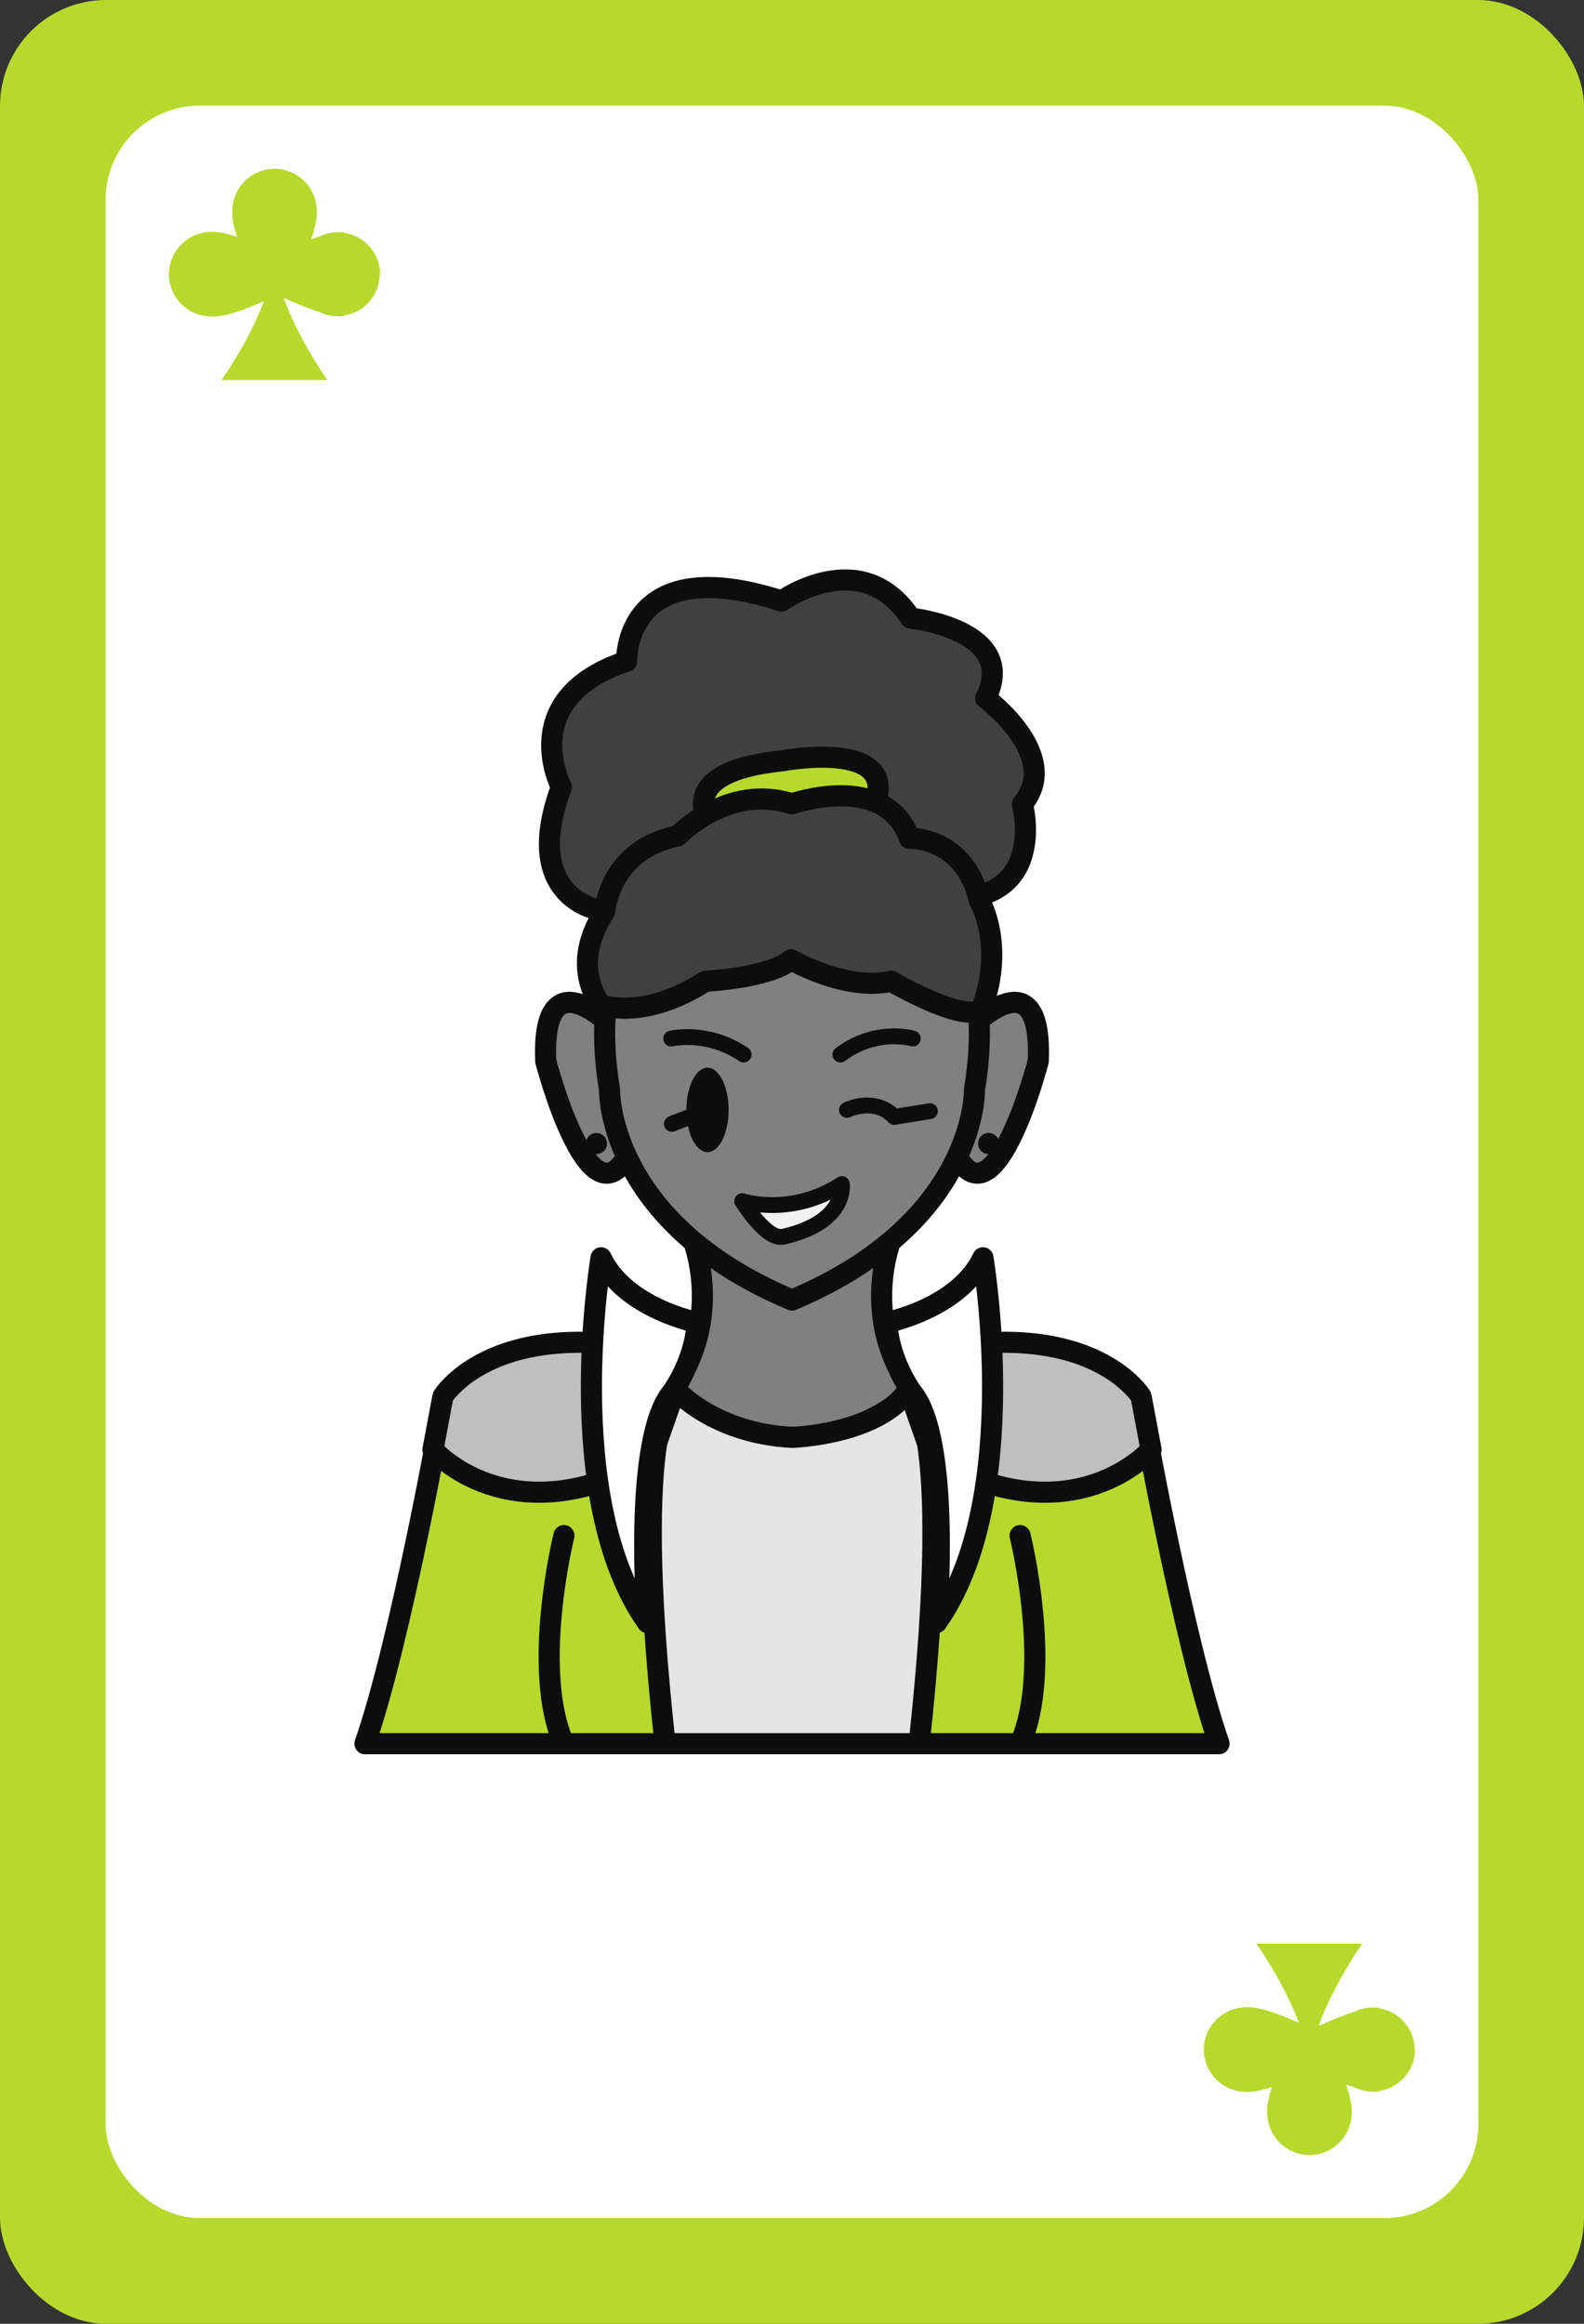 <?xml version="1.0" encoding="UTF-8"?>
<svg xmlns="http://www.w3.org/2000/svg" viewBox="0 0 75 110">
  <rect x="0" y="0" width="75" height="110" fill="#333333" stroke="none"/>
  <defs>
    <style>
      .cls-1 {
        fill: #404040;
      }

      .cls-1, .cls-2, .cls-3, .cls-4, .cls-5, .cls-6, .cls-7, .cls-8, .cls-9 {
        stroke: #0d0d0d;
        stroke-linecap: round;
        stroke-linejoin: round;
      }

      .cls-2 {
        fill: gray;
      }

      .cls-3, .cls-10 {
        fill: #b6d92b;
      }

      .cls-4 {
        fill: #bfbfbf;
      }

      .cls-5 {
        fill: #e5e5e5;
      }

      .cls-6, .cls-11 {
        fill: #fff;
      }

      .cls-7, .cls-8 {
        fill: none;
      }

      .cls-8, .cls-9 {
        stroke-width: .75px;
      }

      .cls-9 {
        fill: #f2f2f2;
      }

      .cls-12 {
        fill: #0d0d0d;
      }

      .cls-12, .cls-10, .cls-11 {
        stroke-width: 0px;
      }
    </style>
  </defs>
  <g id="Base">
    <rect class="cls-10" width="75" height="110" rx="5.02" ry="5.02"/>
    <rect class="cls-11" x="5" y="5" width="65" height="100" rx="4.46" ry="4.46"/>
    <path class="cls-10" d="m18,12.99c0-1.01-.75-1.83-1.71-1.97v-.03c-.07,0-.16,0-.25,0-.01,0-.03,0-.04,0-.31,0-.6.08-.86.2-.13.04-.26.09-.4.13.18-.52.28-.99.26-1.33,0-1.1-.9-2-2-2s-2,.9-2,2c-.02.31.07.74.22,1.22-.48-.16-.91-.25-1.22-.23-1.1,0-2,.9-2,2s.9,2,2,2c.58.05,1.56-.31,2.5-.73-.73,1.95-2.01,3.74-2.01,3.74h5.01s-1.32-1.85-2.05-3.84c0-.01.01-.03.02-.04.55.26,1.14.5,1.66.66.26.13.55.2.86.2.01,0,.03,0,.04,0,.09,0,.17.01.24,0v-.03c.97-.14,1.71-.96,1.71-1.97Z"/>
    <path class="cls-10" d="m67,97.01c0,1.01-.75,1.83-1.71,1.97v.03c-.07,0-.16,0-.25,0-.01,0-.03,0-.04,0-.31,0-.6-.08-.86-.2-.13-.04-.26-.09-.4-.13.18.52.28.99.26,1.33,0,1.1-.9,2-2,2s-2-.9-2-2c-.02-.31.07-.74.22-1.22-.48.16-.91.25-1.22.23-1.1,0-2-.9-2-2s.9-2,2-2c.58-.05,1.56.31,2.5.73-.73-1.95-2.01-3.74-2.01-3.74h5.01s-1.32,1.85-2.05,3.84c0,.01.01.03.02.04.55-.26,1.14-.5,1.66-.66.26-.13.55-.2.86-.2.01,0,.03,0,.04,0,.09,0,.17-.01.24,0v.03c.97.14,1.71.96,1.71,1.97Z"/>
  </g>
  <g id="People">
    <g>
      <path class="cls-2" d="m46.05,48.57s3.32-3.41,3.11,1.66c0,0-2.23,8.64-4.15,3.87,0,0-.1-3.14,1.05-5.53Z"/>
      <path class="cls-3" d="m54.03,66.47c-3.15-3.49-10.84-.91-10.84-.91l-5.69.1-5.69-.1s-7.69-2.59-10.84.91c0,0-1.95,11.05-3.69,16.07h40.44c-1.74-5.02-3.69-16.07-3.69-16.07Z"/>
      <path class="cls-2" d="m28.95,48.57s-3.32-3.41-3.11,1.66c0,0,2.23,8.64,4.15,3.87,0,0,.1-3.14-1.05-5.53Z"/>
      <path class="cls-2" d="m42.18,58.71h-9.36s1.48,3.72-1.01,7.09c0,0,1.85,2.17,5.69,2.24,3.84-.07,5.69-2.24,5.69-2.24-2.49-3.36-1.01-7.09-1.01-7.09Z"/>
      <path class="cls-2" d="m37.5,40.26s-10.55-.27-8.64,11.32c0,0-.16,6.27,8.64,9.96,8.8-3.7,8.64-9.96,8.64-9.96,1.91-11.59-8.64-11.32-8.64-11.32Z"/>
      <path class="cls-1" d="m28.25,43.04s-3.59-.63-1.67-5.78c0,0-2.21-4.2,3.09-5.96,0,0-.19-5.28,7.34-2.85,0,0,3.78-2.71,6.11.81,0,0,5.17.54,3.55,3.79,0,0,3.66,2.71,1.74,5.01,0,0,1.31,4.88-4,4.47,0,0-2.07,2.62-5.43.5,0,0-3.88,2.67-6.08,0,0,0-3.75,2.39-4.66,0Z"/>
      <path class="cls-3" d="m33.8,39.27s-2.36-2.69,3.26-3.26c0,0,6.21-1.17,4.07,2.69l-7.33.57Z"/>
      <path class="cls-1" d="m46.55,47.57c1.01-2.98-.18-4.95-.18-4.95-.71-3.03-3.31-2.94-3.31-2.94-1.15-3.19-5.56-1.63-5.56-1.63-3.06-.98-5.41,1.52-5.41,1.52-3.26.65-3.46,3.58-3.46,3.58-1.72,2.61-.18,4.42-.18,4.42,0,0,2.01.77,4.95-1.12,0,0,3.01-.15,4.06-1.02,0,0,2.57,1.5,4.74,1.02,0,0,3.96,2.31,4.36,1.12Z"/>
      <circle class="cls-12" cx="46.81" cy="54.13" r=".5"/>
      <circle class="cls-12" cx="28.24" cy="54.13" r=".5"/>
      <path class="cls-5" d="m43,65.8s2.25.96.52,16.74h-12.03c-1.73-15.78.52-16.74.52-16.74,0,0,1.79,2.05,5.5,2.24,0,0,4.03-.12,5.5-2.24Z"/>
      <path class="cls-4" d="m44.18,69.07c6.67,3.77,10.32-.45,10.32-.45l-.47-2.51s-2.56-4.24-11.53-1.83l1.68,4.79Z"/>
      <path class="cls-4" d="m30.82,69.07c-6.67,3.77-10.32-.45-10.32-.45l.47-2.51s2.56-4.24,11.53-1.83l-1.68,4.79Z"/>
      <path class="cls-6" d="m42,62.6s3.4-.67,4.54-3.06c0,0,1.95,11.44-2.2,17.27,0,0,.72-8.68-1.17-10.91,0,0-1.11-1.53-1.17-3.3Z"/>
      <path class="cls-6" d="m33,62.6s-3.4-.67-4.54-3.06c0,0-1.95,11.44,2.2,17.27,0,0-.72-8.68,1.17-10.91,0,0,1.11-1.53,1.17-3.3Z"/>
      <path class="cls-7" d="m26.7,72.69s-1.57,6.34,0,9.85"/>
      <path class="cls-7" d="m48.3,72.69s1.57,6.34,0,9.85"/>
    </g>
    <ellipse class="cls-12" cx="33.5" cy="52.54" rx="1" ry="2"/>
    <line class="cls-8" x1="42.34" y1="52.87" x2="44.03" y2="52.6"/>
    <line class="cls-8" x1="33.5" y1="52.54" x2="31.81" y2="53.2"/>
    <path class="cls-8" d="m31.78,49.16s1.72-.41,3.43.76"/>
    <path class="cls-8" d="m43.22,49.16s-1.72-.52-3.43.76"/>
    <path class="cls-9" d="m37.06,58.54c-.78.17-1.92-1.68-1.92-1.68,0,0,2.33.76,4.72-.81,0,0,.29,1.81-2.81,2.5Z"/>
    <path class="cls-8" d="m40.1,52.54s1.29-.65,2.25.33"/>
  </g>
</svg>